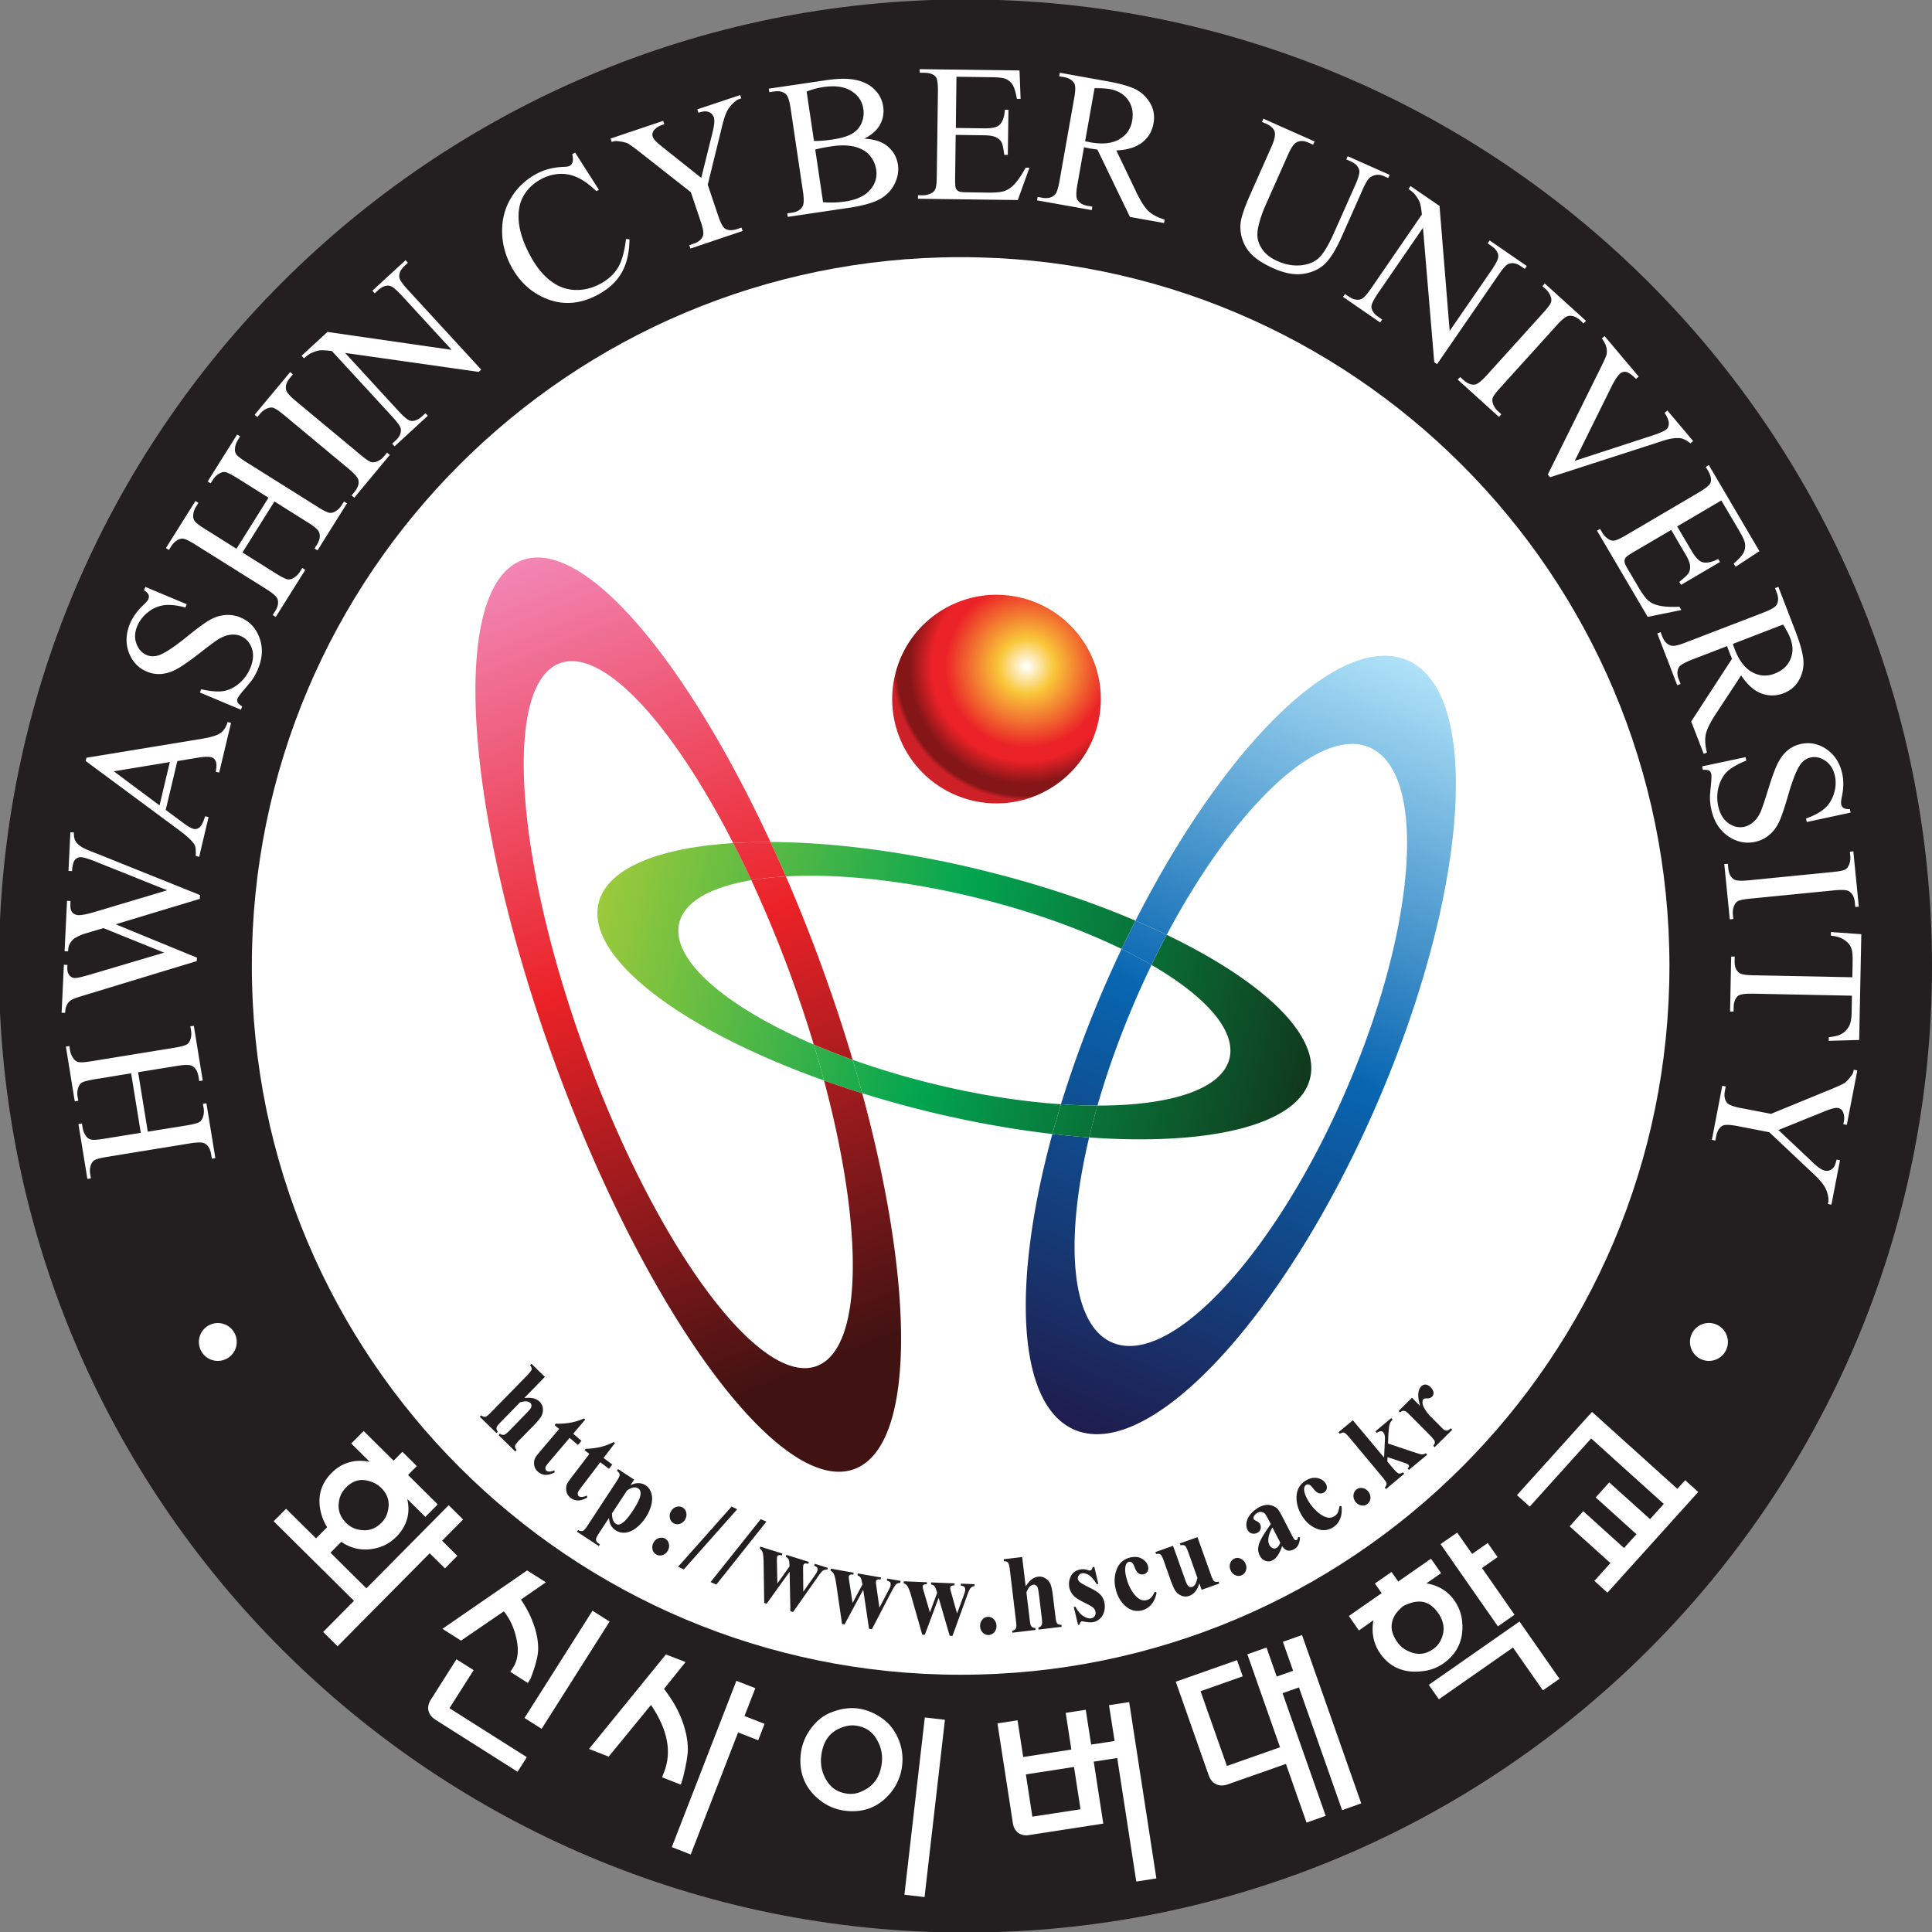 <svg xmlns="http://www.w3.org/2000/svg" width="205mm" height="205mm" viewBox="0 0 205 205"><rect x="0" y="0" width="205" height="205" fill="#808080" stroke="none"/><defs><linearGradient id="a" x1="0" x2="1" y1="0" y2="0" gradientTransform="scale(96.287 -96.287) rotate(13.861 26.318 7.768)" gradientUnits="userSpaceOnUse" spreadMethod="pad"><stop offset="0" style="stop-opacity:1;stop-color:#9cca3b"/><stop offset="0.484" style="stop-opacity:1;stop-color:#03a550"/><stop offset="1" style="stop-opacity:1;stop-color:#10381d"/></linearGradient><linearGradient id="b" x1="0" x2="1" y1="0" y2="0" gradientTransform="scale(96.226 -96.226) rotate(13.861 27.463 7.911)" gradientUnits="userSpaceOnUse" spreadMethod="pad"><stop offset="0" style="stop-opacity:1;stop-color:#9cca3b"/><stop offset="0.484" style="stop-opacity:1;stop-color:#03a550"/><stop offset="1" style="stop-opacity:1;stop-color:#10381d"/></linearGradient><linearGradient id="c" x1="0" x2="1" y1="0" y2="0" gradientTransform="matrix(93.415 -23.05 -23.05 -93.415 256.198 598.211)" gradientUnits="userSpaceOnUse" spreadMethod="pad"><stop offset="0" style="stop-opacity:1;stop-color:#9cca3b"/><stop offset="0.484" style="stop-opacity:1;stop-color:#03a550"/><stop offset="1" style="stop-opacity:1;stop-color:#10381d"/></linearGradient><linearGradient id="d" x1="0" x2="1" y1="0" y2="0" gradientTransform="matrix(93.406 -23.048 -23.048 -93.406 253.004 585.251)" gradientUnits="userSpaceOnUse" spreadMethod="pad"><stop offset="0" style="stop-opacity:1;stop-color:#9cca3b"/><stop offset="0.484" style="stop-opacity:1;stop-color:#03a550"/><stop offset="1" style="stop-opacity:1;stop-color:#10381d"/></linearGradient><linearGradient id="e" x1="0" x2="1" y1="0" y2="0" gradientTransform="scale(96.208 -96.208) rotate(13.861 26.844 7.837)" gradientUnits="userSpaceOnUse" spreadMethod="pad"><stop offset="0" style="stop-opacity:1;stop-color:#9cca3b"/><stop offset="0.484" style="stop-opacity:1;stop-color:#03a550"/><stop offset="1" style="stop-opacity:1;stop-color:#10381d"/></linearGradient><linearGradient id="f" x1="0" x2="1" y1="0" y2="0" gradientTransform="scale(111.974 -111.974) rotate(68.725 5.29 -1.268)" gradientUnits="userSpaceOnUse" spreadMethod="pad"><stop offset="0" style="stop-opacity:1;stop-color:#f285b4"/><stop offset="0.484" style="stop-opacity:1;stop-color:#eb2227"/><stop offset="1" style="stop-opacity:1;stop-color:#411212"/></linearGradient><linearGradient id="g" x1="0" x2="1" y1="0" y2="0" gradientTransform="matrix(40.629 -104.341 -104.341 -40.629 260.433 648.348)" gradientUnits="userSpaceOnUse" spreadMethod="pad"><stop offset="0" style="stop-opacity:1;stop-color:#f285b4"/><stop offset="0.484" style="stop-opacity:1;stop-color:#eb2227"/><stop offset="1" style="stop-opacity:1;stop-color:#411212"/></linearGradient><linearGradient id="h" x1="0" x2="1" y1="0" y2="0" gradientTransform="matrix(40.628 -104.338 -104.338 -40.628 260.243 648.273)" gradientUnits="userSpaceOnUse" spreadMethod="pad"><stop offset="0" style="stop-opacity:1;stop-color:#f285b4"/><stop offset="0.484" style="stop-opacity:1;stop-color:#eb2227"/><stop offset="1" style="stop-opacity:1;stop-color:#411212"/></linearGradient><linearGradient id="i" x1="0" x2="1" y1="0" y2="0" gradientTransform="scale(-110.101 110.101) rotate(-66.592 2.712 5.37)" gradientUnits="userSpaceOnUse" spreadMethod="pad"><stop offset="0" style="stop-opacity:1;stop-color:#b1e3f9"/><stop offset="0.484" style="stop-opacity:1;stop-color:#0866b1"/><stop offset="1" style="stop-opacity:1;stop-color:#1f1c4d"/></linearGradient><linearGradient id="j" x1="0" x2="1" y1="0" y2="0" gradientTransform="scale(-110.111 110.111) rotate(-66.592 2.829 5.292)" gradientUnits="userSpaceOnUse" spreadMethod="pad"><stop offset="0" style="stop-opacity:1;stop-color:#b1e3f9"/><stop offset="0.484" style="stop-opacity:1;stop-color:#0866b1"/><stop offset="1" style="stop-opacity:1;stop-color:#1f1c4d"/></linearGradient><linearGradient id="k" x1="0" x2="1" y1="0" y2="0" gradientTransform="matrix(-43.775 -101.12 -101.12 43.775 346.857 637.198)" gradientUnits="userSpaceOnUse" spreadMethod="pad"><stop offset="0" style="stop-opacity:1;stop-color:#b1e3f9"/><stop offset="0.484" style="stop-opacity:1;stop-color:#0866b1"/><stop offset="1" style="stop-opacity:1;stop-color:#1f1c4d"/></linearGradient><linearGradient id="l" x1="0" x2="1" y1="0" y2="0" gradientTransform="matrix(93.508 -23.073 -23.073 -93.508 253.176 586.253)" gradientUnits="userSpaceOnUse" spreadMethod="pad"><stop offset="0" style="stop-opacity:1;stop-color:#9cca3b"/><stop offset="0.484" style="stop-opacity:1;stop-color:#03a550"/><stop offset="1" style="stop-opacity:1;stop-color:#10381d"/></linearGradient><radialGradient id="m" cx="0" cy="0" r="1" fx="0" fy="0" gradientTransform="scale(17.822 -17.822) rotate(13.61 156.79 55.798)" gradientUnits="userSpaceOnUse" spreadMethod="pad"><stop offset="0" style="stop-opacity:1;stop-color:#fff"/><stop offset="0.006" style="stop-opacity:1;stop-color:#fff"/><stop offset="0.202" style="stop-opacity:1;stop-color:#f9c739"/><stop offset="0.601" style="stop-opacity:1;stop-color:#eb2227"/><stop offset="0.699" style="stop-opacity:1;stop-color:#eb2227"/><stop offset="0.865" style="stop-opacity:1;stop-color:#851618"/><stop offset="0.955" style="stop-opacity:1;stop-color:#851618"/><stop offset="0.989" style="stop-opacity:1;stop-color:#cd2027"/><stop offset="1" style="stop-opacity:1;stop-color:#cd2027"/></radialGradient></defs><path d="M0 0c0-70.089-56.833-126.927-126.928-126.927-70.101 0-126.929 56.833-126.929 126.927 0 70.105 56.828 126.933 126.929 126.933C-56.833 126.933 0 70.105 0 0" style="fill:#231f20;fill-opacity:1;fill-rule:nonzero;stroke:none" transform="matrix(.808 0 0 -.808 205 102.502)"/><path d="M0 0c0-51.399-41.673-93.072-93.083-93.072-51.404 0-93.077 41.673-93.077 93.072 0 51.41 41.673 93.088 93.077 93.088C-41.673 93.088 0 51.41 0 0" style="fill:#fff;fill-opacity:1;fill-rule:nonzero;stroke:none" transform="matrix(.808 0 0 -.808 177.14 102.502)"/><path d="M0 0a2.483 2.483 0 0 0-2.487-2.487A2.479 2.479 0 0 0-4.969 0 2.484 2.484 0 1 0 0 0" style="fill:#fff;fill-opacity:1;fill-rule:nonzero;stroke:none" transform="matrix(.808 0 0 -.808 25.12 142.392)"/><path d="M0 0a2.489 2.489 0 0 0-2.492-2.487A2.482 2.482 0 0 0-4.979 0a2.487 2.487 0 0 0 2.487 2.492A2.494 2.494 0 0 0 0 0" style="fill:#fff;fill-opacity:1;fill-rule:nonzero;stroke:none" transform="matrix(.808 0 0 -.808 183.344 142.392)"/><path d="m0 0-1.267 7.813-4.806-.785c-.86-.145-1.416-.289-1.669-.439-.192-.118-.346-.315-.452-.609a2.346 2.346 0 0 1-.114-1.176l.098-.594-.461-.077-1.164 7.188.457.077.09-.593c.069-.397.227-.759.479-1.083a1.03 1.03 0 0 1 .679-.439c.289-.057.842-.015 1.67.118l10.841 1.766c.851.133 1.406.283 1.659.438.196.113.346.31.454.593.14.398.173.79.116 1.187l-.103.594.459.072 1.169-7.183-.459-.077-.098.593c-.111.691-.392 1.151-.847 1.404-.299.165-.952.165-1.963 0l-5.119-.831L.921.149 6.04.975c.852.14 1.403.289 1.659.439.189.124.346.325.448.604.137.392.179.784.115 1.181l-.104.609.462.072 1.174-7.198-.462-.082-.098.598c-.108.697-.397 1.166-.851 1.414-.3.16-.949.155-1.958-.005L-4.422-3.158c-.856-.145-1.411-.284-1.67-.444-.19-.113-.34-.309-.448-.593a2.311 2.311 0 0 1-.108-1.192l.095-.593-.46-.073-1.174 7.203.459.073.099-.609c.069-.397.219-.753.472-1.084.173-.227.403-.376.686-.428.282-.052.841-.02 1.664.119z" style="fill:#fff;fill-opacity:1;fill-rule:nonzero;stroke:none" transform="matrix(.808 0 0 -.808 14.938 120.2)"/><path d="m0 0 .467-.031C.443-.47.506-.836.65-1.12c.145-.278.426-.562.852-.831.283-.18.967-.48 2.056-.887l13.467-5.413-.03-.5L5.947-12.09l10.674-4.381-.023-.449-14.353-4.365c-1.076-.325-1.711-.537-1.904-.63-.322-.149-.578-.366-.738-.65-.167-.273-.271-.661-.294-1.156l-.459.021.298 6.295.465-.015-.01-.305c-.024-.443.056-.789.248-1.032.19-.243.43-.377.714-.387.287-.015.973.14 2.043.454l9.702 2.879-7.97 3.22-1.455-.433-1.164-.346c-.42-.154-.8-.335-1.127-.536a1.455 1.455 0 0 1-.421-.382 2.25 2.25 0 0 1-.359-.609c-.056-.16-.098-.413-.113-.749l-.462.021.323 6.621.461-.026L0-9.479c-.018-.47.063-.82.253-1.047.19-.223.454-.336.8-.362.426-.02 1.176.129 2.258.454l9.396 2.812-9.206 3.69c-1.014.418-1.729.635-2.126.655a.881.881 0 0 1-.547-.155.952.952 0 0 1-.379-.443C.322-4.185.242-4.592.22-5.108l-.468.025z" style="fill:#fff;fill-opacity:1;fill-rule:nonzero;stroke:none" transform="matrix(.808 0 0 -.808 7.467 88.306)"/><path d="m0 0-7.366-1.213 6.012-4.479zm.983.129L-.542-6.285l2.343-1.744c.581-.434 1.024-.686 1.346-.759.253-.057.501.011.749.202.248.195.496.681.743 1.465l.449-.103-1.238-5.222-.45.113c.042.723-.009 1.208-.154 1.46-.294.506-.978 1.156-2.057 1.946L-11.056.139l.104.428L4.203 3.055c1.207.201 2.03.454 2.446.753.425.299.738.784.939 1.445l.449-.104-1.556-6.532-.449.108c.121.661.121 1.135-.015 1.414-.134.274-.335.444-.601.501-.356.092-.96.067-1.814-.078Z" style="fill:#fff;fill-opacity:1;fill-rule:nonzero;stroke:none" transform="matrix(.808 0 0 -.808 18.022 80.86)"/><path d="m0 0 5.437-2.281-.184-.423c-1.094.299-2.032.397-2.799.299a4.189 4.189 0 0 1-2.113-.923A4.532 4.532 0 0 1-1.07-5.16c-.338-.805-.374-1.569-.104-2.297.272-.727.72-1.232 1.342-1.491.482-.201.991-.211 1.52-.051.776.237 2.033 1.053 3.749 2.446 1.403 1.14 2.43 1.883 3.067 2.239.65.361 1.318.568 2.016.619a4.113 4.113 0 0 0 1.97-.325c1.19-.495 2.026-1.388 2.492-2.668.478-1.284.409-2.652-.201-4.107a7.947 7.947 0 0 0-.644-1.238c-.14-.217-.491-.655-1.048-1.311-.56-.645-.883-1.078-.968-1.275a.659.659 0 0 1-.017-.526c.074-.165.275-.346.611-.552l-.173-.428-5.385 2.255.178.428c1.216-.273 2.173-.351 2.875-.247.701.107 1.38.422 2.048.964a5.353 5.353 0 0 1 1.519 2.069c.406.96.468 1.838.197 2.606-.282.774-.764 1.311-1.455 1.595-.382.17-.824.227-1.303.18-.487-.051-.984-.232-1.515-.531-.361-.201-1.197-.816-2.515-1.847-1.314-1.022-2.315-1.729-3.006-2.106-.679-.382-1.352-.603-2.02-.665a3.938 3.938 0 0 0-1.964.299c-1.127.475-1.917 1.316-2.371 2.518-.443 1.208-.391 2.482.168 3.818.351.831.926 1.631 1.732 2.394.368.347.592.609.668.79.08.207.092.393.028.568-.069.181-.271.382-.599.609z" style="fill:#fff;fill-opacity:1;fill-rule:nonzero;stroke:none" transform="matrix(.808 0 0 -.808 15.426 62.275)"/><path d="m0 0 4.203 6.703L.075 9.298c-.738.454-1.252.713-1.543.769-.224.042-.467-.01-.738-.16a2.29 2.29 0 0 1-.864-.81l-.323-.505-.389.247 3.867 6.166.393-.242-.313-.516a2.343 2.343 0 0 1-.366-1.12 1.063 1.063 0 0 1 .224-.789c.178-.222.627-.557 1.334-1.001l9.306-5.841c.731-.46 1.236-.712 1.535-.769.214-.041.462.01.733.154.361.202.65.475.865.811l.322.516.39-.248L10.64-.211l-.392.253.317.505c.374.594.464 1.12.287 1.61-.114.32-.604.759-1.474 1.295L4.984 6.213.782-.49l4.394-2.756c.737-.454 1.243-.717 1.537-.768.217-.047.465.015.735.155.365.201.654.474.865.815l.323.521.396-.253-3.875-6.177-.397.248.317.511c.38.593.478 1.135.3 1.625-.121.31-.617.738-1.481 1.285L-5.408.547c-.736.465-1.254.717-1.542.769-.225.046-.465-.005-.736-.139A2.376 2.376 0 0 1-8.55.356l-.323-.511-.392.248 3.875 6.182.393-.248-.328-.521a2.341 2.341 0 0 1-.359-1.12 1.094 1.094 0 0 1 .225-.784c.178-.227.621-.568 1.336-1.012Z" style="fill:#fff;fill-opacity:1;fill-rule:nonzero;stroke:none" transform="matrix(.808 0 0 -.808 25.093 58.229)"/><path d="m0 0 .355-.299-4.664-5.615-.356.3.387.464c.449.542.614 1.068.506 1.569-.081.335-.514.815-1.295 1.476l-8.453 7.033c-.663.547-1.135.866-1.421.96-.209.072-.456.046-.744-.052a2.389 2.389 0 0 1-.966-.697l-.388-.459-.356.294 4.665 5.609.361-.294-.398-.48c-.443-.537-.608-1.053-.495-1.558.07-.331.495-.821 1.281-1.476l8.457-7.028c.66-.562 1.134-.877 1.416-.97.212-.067.466-.052.754.056.378.155.701.377.957.692z" style="fill:#fff;fill-opacity:1;fill-rule:nonzero;stroke:none" transform="matrix(.808 0 0 -.808 41.074 48.032)"/><path d="m0 0 3.395 3.127L19.706.774l-6.648 7.234c-.71.764-1.24 1.167-1.585 1.198-.464.046-.944-.155-1.44-.609l-.43-.398-.31.341 4.357 4.009.31-.335-.436-.413c-.531-.49-.761-.99-.691-1.512.046-.325.392-.836 1.037-1.538l9.716-10.572-.332-.3L5.712.372l7.093-7.72c.707-.769 1.23-1.171 1.571-1.207.477-.042.954.159 1.444.603l.439.408.315-.341-4.363-4.009-.317.346.438.402c.534.491.767.996.697 1.518-.047.324-.392.83-1.037 1.537L3.979.619c-.754.098-1.291.129-1.603.088C2.062.671 1.674.542 1.197.32.973.211.679-.005.31-.34Z" style="fill:#fff;fill-opacity:1;fill-rule:nonzero;stroke:none" transform="matrix(.808 0 0 -.808 32.002 37.748)"/><path d="m0 0 3.128-4.887-.341-.185C1.497-3.808.248-3.07-.959-2.869c-1.21.206-2.407-.016-3.589-.666-.991-.547-1.744-1.284-2.268-2.229-.519-.944-.706-2.085-.565-3.437.145-1.351.668-2.842 1.566-4.478.743-1.352 1.602-2.405 2.58-3.158.978-.754 2.044-1.156 3.202-1.203 1.164-.046 2.296.232 3.413.841.963.537 1.706 1.208 2.217 2.039.518.815.877 2.09 1.089 3.808l.454-.036c-.016-1.734-.357-3.189-1.007-4.35-.663-1.166-1.677-2.121-3.047-2.88-2.474-1.357-4.887-1.496-7.252-.402-1.763.805-3.15 2.131-4.17 3.978-.812 1.492-1.233 3.045-1.248 4.655-.023 1.61.36 3.08 1.16 4.417.79 1.321 1.884 2.368 3.267 3.132 1.076.593 2.286.908 3.62.96.397.005.663.051.795.124a.8.8 0 0 1 .404.495c.086.299.067.65-.046 1.048z" style="fill:#fff;fill-opacity:1;fill-rule:nonzero;stroke:none" transform="matrix(.808 0 0 -.808 61.023 16.189)"/><path d="m0 0 5.632 1.884.142-.439-.304-.103c-.206-.067-.478-.258-.813-.578a3.765 3.765 0 0 1-.823-1.151c-.206-.449-.421-1.14-.638-2.064L1.37-9.892l1.359-4.045c.334-.996.651-1.579.956-1.75.415-.231.944-.237 1.593-.015l.525.176.149-.444-6.855-2.307-.15.444.571.191c.683.232 1.098.599 1.243 1.115.091.309-.013.918-.318 1.816l-1.29 3.829-6.694 5.263c-.795.614-1.319.996-1.566 1.135-.253.129-.726.237-1.407.315-.177.031-.425-.005-.73-.108l-.145.444 6.905 2.321.149-.438-.358-.124a2.206 2.206 0 0 1-.945-.609c-.253-.278-.322-.599-.206-.944.098-.29.514-.718 1.249-1.301L.519-8.999l1.496 6.038c.224.907.276 1.547.155 1.909a1.157 1.157 0 0 1-.374.541 1.315 1.315 0 0 1-.633.243C.916-.242.575-.304.149-.443Z" style="fill:#fff;fill-opacity:1;fill-rule:nonzero;stroke:none" transform="matrix(.808 0 0 -.808 73.99 11.605)"/><path d="M0 0a12.264 12.264 0 0 1 2.895.087C4.396.31 5.48.81 6.177 1.61c.686.789.949 1.682.8 2.673a3.647 3.647 0 0 1-.811 1.806c-.438.552-1.094.939-1.95 1.176-.862.222-1.878.253-3.06.072-.506-.072-.95-.149-1.31-.221a10.01 10.01 0 0 1-.873-.207Zm-1.192 8.044c.315-.015.671 0 1.068.026.397.031.831.083 1.306.15 1.207.18 2.1.444 2.662.795.573.35.98.815 1.223 1.403a3.41 3.41 0 0 1 .222 1.832c-.144.991-.666 1.775-1.574 2.348-.908.578-2.131.743-3.674.521-.825-.129-1.558-.325-2.198-.604zm6.605.3c1.207-.078 2.136-.341 2.797-.81.913-.645 1.449-1.517 1.625-2.617.119-.831-.025-1.671-.443-2.518C8.979 1.553 8.328.893 7.462.402 6.59-.083 5.212-.475 3.308-.753L-4.634-1.93l-.069.454.635.098c.699.103 1.173.402 1.411.893.144.315.16.944.015 1.894l-1.613 10.877c-.154 1.042-.374 1.687-.649 1.92-.38.319-.886.428-1.52.33l-.633-.093-.069.464L.145 15.98c1.357.207 2.46.269 3.307.191 1.285-.113 2.312-.505 3.08-1.161.764-.665 1.224-1.486 1.368-2.466a3.747 3.747 0 0 0-.433-2.389c-.418-.738-1.105-1.342-2.054-1.811" style="fill:#fff;fill-opacity:1;fill-rule:nonzero;stroke:none" transform="matrix(.808 0 0 -.808 87.333 21.452)"/><path d="m0 0-.082-6.729 3.73-.046c.976-.01 1.626.124 1.956.413.439.382.692 1.052.753 2.023h.47l-.083-5.924-.464.005c-.113.831-.221 1.357-.33 1.594-.144.3-.392.532-.733.702-.34.175-.866.263-1.573.274l-3.747.051-.072-5.614c-.011-.748.016-1.212.088-1.377a.777.777 0 0 1 .34-.393c.165-.098.48-.144.955-.149l2.874-.047c.976-.01 1.677.052 2.11.175.429.125.857.382 1.265.77.526.521 1.067 1.29 1.625 2.332l.501-.011-1.527-4.241-13.113.17.011.464.593-.01a2.41 2.41 0 0 1 1.151.274c.268.134.454.33.552.598.104.263.155.816.165 1.646l.149 11.053C-2.42-.913-2.518-.253-2.734 0c-.3.341-.795.516-1.502.521l-.599.011.006.464L8.282.826l.14-3.731h-.485c-.161.903-.357 1.517-.563 1.858-.212.335-.526.593-.939.779-.335.123-.923.196-1.765.206Z" style="fill:#fff;fill-opacity:1;fill-rule:nonzero;stroke:none" transform="matrix(.808 0 0 -.808 101.488 8.143)"/><path d="M0 0c.154-.031.294-.057.402-.083.119-.02.211-.046.284-.056 1.599-.289 2.869-.15 3.797.397C5.418.8 5.99 1.61 6.171 2.684c.191 1.047.02 1.95-.522 2.729-.536.764-1.346 1.249-2.424 1.44-.475.083-1.141.124-1.987.113Zm10.361-10.738-4.474.8-4.273 8.844c-.423.062-.768.114-1.031.155-.104.021-.217.046-.346.067-.114.031-.248.057-.382.088l-.862-4.866c-.19-1.053-.196-1.729-.005-2.017.242-.429.687-.692 1.306-.806l.655-.113-.072-.454-7.189 1.279.083.454.635-.118c.707-.119 1.254.021 1.641.428.222.217.413.81.588 1.77l1.92 10.826c.196 1.047.201 1.723.01 2.023-.258.418-.702.691-1.332.799l-.634.114.083.459L2.786 7.9c1.775-.315 3.065-.681 3.86-1.084a4.647 4.647 0 0 0 1.899-1.821c.469-.8.608-1.682.438-2.642C8.798 1.316 8.308.48 7.497-.155c-.805-.634-1.94-.985-3.4-1.052l2.6-5.423c.594-1.244 1.141-2.096 1.641-2.56.506-.459 1.208-.831 2.1-1.089z" style="fill:#fff;fill-opacity:1;fill-rule:nonzero;stroke:none" transform="matrix(.808 0 0 -.808 115.14 14.989)"/><path d="m0 0 .187.418 5.505-2.446-.186-.428-.588.268c-.608.263-1.192.217-1.749-.145-.264-.165-.594-.686-.981-1.542l-2.801-6.306c-.698-1.558-1.389-2.698-2.08-3.426-.692-.717-1.63-1.187-2.802-1.398-1.182-.212-2.56.02-4.112.722-1.699.753-2.854 1.62-3.473 2.601a5.234 5.234 0 0 0-.811 3.199c.057.795.501 2.121 1.337 3.999l2.699 6.079c.433.949.578 1.64.444 2.053-.129.418-.49.753-1.079 1.022l-.583.253.185.423 6.724-2.988-.186-.423-.598.263c-.645.289-1.192.289-1.646.006-.32-.191-.671-.718-1.058-1.59l-3.013-6.78a15.483 15.483 0 0 1-.754-2.142c-.237-.831-.31-1.527-.211-2.095.098-.567.356-1.114.774-1.636.418-.526 1.032-.964 1.827-1.32 1.01-.449 2.022-.635 3.018-.553 1.001.088 1.806.413 2.409.971.599.562 1.265 1.666 2.002 3.317l2.797 6.296c.434.97.599 1.63.496 1.966-.15.469-.516.836-1.104 1.104z" style="fill:#fff;fill-opacity:1;fill-rule:nonzero;stroke:none" transform="matrix(.808 0 0 -.808 142.85 16.914)"/><path d="m0 0 3.808-2.611L5.14-19.025l5.567 8.08c.588.867.867 1.471.82 1.817-.051.464-.355.892-.908 1.264l-.484.341.258.381 4.88-3.359-.262-.376-.495.335c-.594.413-1.141.516-1.631.33-.305-.114-.733-.562-1.259-1.352L3.488-23.386l-.372.253L1.636-5.48l-5.935-8.633c-.593-.867-.872-1.466-.836-1.811.063-.47.367-.888.914-1.259l.495-.346-.257-.387-4.882 3.364.258.377.485-.33c.603-.418 1.156-.526 1.641-.341.309.114.727.568 1.269 1.352l6.703 9.758c-.072.753-.17 1.279-.273 1.574-.109.299-.321.655-.64 1.063-.15.196-.438.438-.842.722z" style="fill:#fff;fill-opacity:1;fill-rule:nonzero;stroke:none" transform="matrix(.808 0 0 -.808 149.667 19.743)"/><path d="m0 0-.31-.346-5.419 4.903.321.345.443-.407c.522-.47 1.038-.666 1.549-.573.33.062.836.48 1.521 1.228l7.374 8.158c.584.64.929 1.099 1.033 1.373.077.211.077.464-.021.753a2.508 2.508 0 0 1-.65.996l-.454.403.32.34 5.407-4.897-.319-.34-.449.418c-.517.459-1.033.645-1.538.562-.341-.062-.846-.464-1.537-1.228L-.104 3.535c-.587-.645-.918-1.099-1.032-1.373-.072-.216-.061-.464.032-.753.133-.387.35-.722.644-.991Z" style="fill:#fff;fill-opacity:1;fill-rule:nonzero;stroke:none" transform="matrix(.808 0 0 -.808 159.305 43.961)"/><path d="m0 0-.351-.299c-.48.382-.919.619-1.326.671C-2.28.438-3.014.34-3.875.062l-14.913-4.814-.299.356 7.106 14.35c.361.727.562 1.207.608 1.408.062.336.052.661-.03.986-.088.335-.285.707-.583 1.135l.355.299 4.485-5.32-.351-.299c-.568.552-1.001.857-1.301.914a.917.917 0 0 1-.789-.212c-.32-.274-.697-.841-1.13-1.703l-4.83-9.758L-5.423.702c.996.325 1.641.609 1.93.851.176.155.278.397.299.728.01.33-.134.738-.439 1.238-.02.042-.056.103-.108.191l.361.299z" style="fill:#fff;fill-opacity:1;fill-rule:nonzero;stroke:none" transform="matrix(.808 0 0 -.808 179.656 46.799)"/><path d="m0 0-5.8-3.411 1.899-3.225c.496-.836.95-1.321 1.362-1.455.558-.18 1.265-.041 2.126.403l.237-.397-5.113-3.004-.237.398c.655.521 1.062.892 1.197 1.109.181.284.253.609.222.996-.026.377-.222.877-.588 1.486l-1.889 3.225-4.835-2.838c-.655-.382-1.032-.645-1.136-.785a.767.767 0 0 1-.16-.5c0-.196.119-.495.357-.898l1.465-2.487c.491-.831.898-1.398 1.233-1.713.336-.304.779-.527 1.321-.676.707-.186 1.651-.243 2.833-.186l.253-.433-4.422-.898-6.651 11.316.397.237.31-.526c.201-.341.479-.619.825-.836.248-.165.522-.217.8-.165.278.052.779.289 1.491.707l9.536 5.604c.924.547 1.445.975 1.553 1.295.14.423.02.944-.33 1.553l-.305.511.403.242L5-6.662 1.878-8.71l-.253.418c.691.609 1.12 1.089 1.301 1.439.18.352.237.754.18 1.203-.056.356-.309.893-.738 1.625z" style="fill:#fff;fill-opacity:1;fill-rule:nonzero;stroke:none" transform="matrix(.808 0 0 -.808 182.648 53.1)"/><path d="M0 0c.057-.144.104-.284.134-.392.042-.113.078-.201.103-.274.578-1.511 1.352-2.533 2.307-3.044.949-.521 1.935-.583 2.946-.191.996.382 1.683 1.001 2.064 1.868.383.851.377 1.801-.021 2.818-.17.454-.484 1.042-.933 1.759Zm-3.823-14.438-1.642 4.252L-.104-1.95c-.169.387-.293.717-.391.965a18.63 18.63 0 0 0-.129.325c-.036.123-.078.242-.119.371l-4.618-1.775c-1.001-.387-1.579-.738-1.74-1.042-.232-.434-.232-.944 0-1.538l.244-.619-.44-.165-2.621 6.806.434.17.232-.598c.263-.671.665-1.069 1.213-1.187.304-.077.908.062 1.821.413L4.046 4.128c1.001.382 1.578.733 1.733 1.048.222.433.222.954-.005 1.553l-.232.599.438.165 2.23-5.79C8.859.016 9.211-1.274 9.272-2.172A4.571 4.571 0 0 0 8.7-4.737c-.444-.81-1.131-1.393-2.033-1.744a4.044 4.044 0 0 0-2.921-.02c-.96.355-1.848 1.15-2.652 2.368l-3.308-5.036c-.759-1.151-1.202-2.064-1.342-2.735-.129-.671-.077-1.455.156-2.363z" style="fill:#fff;fill-opacity:1;fill-rule:nonzero;stroke:none" transform="matrix(.808 0 0 -.808 183.865 68.325)"/><path d="m0 0-5.759-1.238-.098.459c1.073.382 1.894.836 2.471 1.346.578.527.971 1.182 1.208 1.967.238.789.274 1.552.109 2.306-.181.851-.594 1.502-1.223 1.945-.646.444-1.296.599-1.951.454-.516-.108-.94-.382-1.285-.82-.5-.645-1.068-2.023-1.677-4.144-.5-1.738-.913-2.93-1.238-3.601a4.853 4.853 0 0 0-1.295-1.652 4.146 4.146 0 0 0-1.801-.861c-1.27-.274-2.456-.021-3.576.763-1.125.785-1.842 1.946-2.178 3.484-.108.479-.16.944-.175 1.383-.021.263.015.82.108 1.676.083.852.108 1.384.062 1.6-.047.202-.144.351-.294.444-.144.088-.413.124-.81.103l-.098.454 5.707 1.213.088-.449c-1.136-.47-1.977-.944-2.498-1.435-.506-.485-.882-1.145-1.114-1.966-.238-.825-.258-1.677-.078-2.564.227-1.017.666-1.77 1.336-2.25.661-.48 1.363-.635 2.106-.48.407.093.795.294 1.166.609.372.315.686.748.944 1.295.17.372.506 1.357 1.001 2.947.49 1.599.908 2.745 1.254 3.447.351.701.779 1.274 1.28 1.712a4.17 4.17 0 0 0 1.795.868c1.188.253 2.323.02 3.375-.713 1.058-.738 1.744-1.816 2.043-3.23.192-.877.171-1.868-.046-2.946-.108-.501-.139-.846-.098-1.032a.72.72 0 0 1 .3-.48C-.785.5-.501.449-.099.449z" style="fill:#fff;fill-opacity:1;fill-rule:nonzero;stroke:none" transform="matrix(.808 0 0 -.808 196.366 86.222)"/><path d="m0 0-.465-.046-.723 7.26.47.036.057-.599c.067-.696.32-1.181.764-1.46.284-.17.939-.206 1.951-.108l10.944 1.084c.861.082 1.424.185 1.682.33.201.103.366.289.49.567.16.382.227.774.191 1.177l-.062.598.46.047.717-7.266-.459-.041-.063.614c-.061.691-.325 1.171-.758 1.45-.289.181-.934.222-1.961.119L2.285 2.683c-.851-.082-1.408-.191-1.681-.33-.202-.108-.357-.294-.486-.583A2.303 2.303 0 0 1-.063.609Z" style="fill:#fff;fill-opacity:1;fill-rule:nonzero;stroke:none" transform="matrix(.808 0 0 -.808 183.92 97.514)"/><path d="m0 0-3.999-.113.011.474c.707.083 1.217.202 1.517.346.491.248.857.588 1.094 1.022.242.417.361.99.382 1.692l.041 2.394-13.003.264c-1.048.025-1.698-.078-1.972-.3-.35-.309-.542-.794-.557-1.46l-.005-.588-.464.005.144 7.219.464-.005-.01-.604c-.015-.717.186-1.233.62-1.548.262-.191.872-.289 1.826-.304l13.014-.259.036 2.039c.02.794-.032 1.367-.145 1.698-.14.443-.438.82-.892 1.134-.439.326-1.058.522-1.817.594l.005.475 3.989-.284z" style="fill:#fff;fill-opacity:1;fill-rule:nonzero;stroke:none" transform="matrix(.808 0 0 -.808 197.274 110.349)"/><path d="m0 0-1.125-5.836-.46.093.063.32c.041.212.004.547-.104.99a3.685 3.685 0 0 1-.603 1.28c-.285.408-.78.934-1.487 1.584l-5.567 5.248-4.191.816c-1.031.191-1.692.206-1.986.02-.407-.247-.676-.702-.805-1.383l-.103-.542-.454.093 1.362 7.101.459-.088-.113-.593c-.14-.703-.016-1.254.345-1.621.233-.237.811-.444 1.749-.624l3.963-.764 7.885 3.236c.929.386 1.512.655 1.76.804.242.155.562.506.97 1.058.119.15.196.382.258.697l.459-.093L.897 4.649l-.459.083.073.376c.077.388.052.754-.068 1.115-.118.366-.356.578-.722.645-.299.051-.872-.088-1.744-.444l-6.063-2.451 4.525-4.272c.676-.64 1.203-1.001 1.584-1.068.227-.047.444-.031.645.056.207.088.382.222.532.423.145.212.258.532.346.976z" style="fill:#fff;fill-opacity:1;fill-rule:nonzero;stroke:none" transform="matrix(.808 0 0 -.808 195.237 123.112)"/><path d="m0 0-2.704-2.776c.501.047.913.031 1.221-.047.309-.082.57-.221.781-.433a1.4 1.4 0 0 0 .444-.929 1.76 1.76 0 0 0-.207-.98c-.162-.294-.513-.712-1.042-1.259l-1.832-1.868c-.355-.367-.552-.63-.575-.779-.028-.155.041-.325.206-.532l-.183-.191-2.182 2.136.177.191c.181-.129.359-.175.547-.139.14.036.382.227.72.573l2.085 2.141c.392.392.622.661.691.785.07.128.098.247.093.376a.518.518 0 0 1-.144.299.803.803 0 0 1-.495.212c-.214.026-.496-.021-.865-.124l-2.51-2.57c-.333-.34-.524-.577-.557-.707-.052-.18-.008-.366.149-.572l-.178-.186-2.188 2.147.178.18c.201-.155.39-.217.581-.18.121.021.369.216.72.578L-2.307.217c.357.371.547.624.571.768.028.15-.041.326-.209.542l.19.186z" style="fill:#231f20;fill-opacity:1;fill-rule:nonzero;stroke:none" transform="matrix(.808 0 0 -.808 57.815 146.097)"/><path d="m0 0-1.584-1.868 1.088-.928-.461-.542-1.095.928-2.675-3.153c-.255-.293-.397-.495-.449-.603-.047-.104-.064-.207-.047-.315.016-.103.052-.181.104-.222.212-.186.57-.175 1.065.021l.047-.243c-.859-.479-1.59-.454-2.182.052-.295.248-.468.547-.514.898-.047.35-.005.661.126.929.075.154.341.5.807 1.047l2.343 2.756-.593.511.163.19a9.124 9.124 0 0 1 1.917.129A8.085 8.085 0 0 1-.163.14z" style="fill:#231f20;fill-opacity:1;fill-rule:nonzero;stroke:none" transform="matrix(.808 0 0 -.808 62.098 150.622)"/><path d="m0 0-1.486-1.951 1.14-.872-.433-.557-1.141.862-2.503-3.287c-.231-.31-.368-.516-.415-.625a.562.562 0 0 1-.028-.325c.023-.103.061-.18.121-.216.22-.171.575-.14 1.057.082l.06-.248c-.836-.51-1.56-.531-2.183-.061-.304.232-.495.521-.559.872-.068.346-.044.66.074.939.065.155.313.516.748 1.083l2.196 2.88-.627.48.15.195a9.645 9.645 0 0 1 1.917.228A8.042 8.042 0 0 1-.168.134z" style="fill:#231f20;fill-opacity:1;fill-rule:nonzero;stroke:none" transform="matrix(.808 0 0 -.808 65.247 153.122)"/><path d="M0 0c-.016-.691.157-1.151.514-1.378.19-.134.425-.123.701.021.405.216.916.794 1.538 1.739.635.96.968 1.692.996 2.182.018.32-.091.563-.323.712-.361.238-.851.145-1.468-.288Zm-.402-.609-1.366-2.079c-.188-.294-.298-.501-.322-.635a.524.524 0 0 1 .041-.351c.052-.103.215-.238.46-.408l-.142-.216L-4.61-2.41l.149.217c.225-.14.439-.176.632-.114.129.047.323.258.578.64L.63 4.252c.252.397.379.671.366.841-.011.165-.127.325-.356.5l.144.222 2.118-1.388-.482-.738c.361.176.679.264.949.274.385.016.731-.083 1.043-.284.368-.242.621-.598.753-1.053.135-.459.127-.964-.01-1.532a5.539 5.539 0 0 0-.733-1.636c-.374-.562-.794-1.027-1.267-1.383-.471-.366-.944-.567-1.416-.614a1.934 1.934 0 0 0-1.277.32c-.276.176-.49.418-.646.707-.108.222-.182.521-.218.903" style="fill:#231f20;fill-opacity:1;fill-rule:nonzero;stroke:none" transform="matrix(.808 0 0 -.808 64.942 160.576)"/><path d="M0 0a.984.984 0 0 0 .492-.671 1.215 1.215 0 0 0-.137-.892 1.219 1.219 0 0 0-.678-.579.99.99 0 0 0-.836.062.988.988 0 0 0-.49.666c-.067.315-.029.609.134.893.161.289.384.479.684.583C-.537.165-.261.145 0 0m-2.281-4.087c.258-.16.426-.382.495-.686.07-.305.023-.604-.139-.893a1.173 1.173 0 0 0-.683-.583.996.996 0 0 0-.831.072.981.981 0 0 0-.496.666c-.067.304-.028.604.134.893.16.289.39.485.684.588.3.098.57.077.836-.057" style="fill:#231f20;fill-opacity:1;fill-rule:nonzero;stroke:none" transform="matrix(.808 0 0 -.808 72.416 159.952)"/><path d="m0 0-7.013-7.905-.743.361L-.738.351z" style="fill:#231f20;fill-opacity:1;fill-rule:nonzero;stroke:none" transform="matrix(.808 0 0 -.808 78.222 160.143)"/><path d="m0 0-6.574-8.267-.761.326L-.748.32z" style="fill:#231f20;fill-opacity:1;fill-rule:nonzero;stroke:none" transform="matrix(.808 0 0 -.808 81.322 161.456)"/><path d="m0 0-.099 5.181L-3.122.976l-.315.108-.075 5.113c-.008.775-.059 1.296-.149 1.564a.954.954 0 0 1-.369.465l.08.247 2.902-.908-.08-.258c-.196.062-.34.072-.434.031a.294.294 0 0 1-.182-.181c-.024-.077-.028-.33-.024-.763l.057-2.756 1.6 2.239-.01.186c-.019.377-.052.63-.116.754-.063.119-.184.226-.367.325l.08.248 2.944-.919-.077-.253c-.238.057-.393.067-.475.026a.32.32 0 0 1-.165-.212c-.031-.098-.042-.34-.031-.717l.025-2.755 1.461 2.069c.206.294.335.495.366.619.062.175.067.32.016.428-.052.103-.191.207-.413.294l.077.253 1.708-.536-.082-.253a.784.784 0 0 1-.517-.083c-.149-.082-.402-.382-.752-.898L.351-.119z" style="fill:#231f20;fill-opacity:1;fill-rule:nonzero;stroke:none" transform="matrix(.808 0 0 -.808 83.866 170.956)"/><path d="m0 0-.764 5.129-2.45-4.556-.331.057-.737 5.062c-.114.768-.228 1.28-.357 1.527a.889.889 0 0 1-.423.418l.041.258 3.003-.531-.045-.259c-.202.037-.346.032-.434-.02a.295.295 0 0 1-.16-.211c-.01-.078.015-.326.072-.754l.424-2.729 1.295 2.424-.036.186c-.068.372-.14.614-.212.733a.865.865 0 0 1-.407.279l.041.258 3.049-.532-.051-.263c-.238.026-.393.021-.47-.026-.072-.046-.118-.129-.134-.237-.02-.103 0-.346.062-.717l.386-2.725 1.172 2.24c.176.314.274.541.289.66.036.186.016.33-.047.429-.066.097-.211.17-.438.237l.041.258 1.765-.304-.051-.264c-.197 0-.367-.046-.496-.154-.139-.104-.351-.429-.64-.976L.372-.062Z" style="fill:#231f20;fill-opacity:1;fill-rule:nonzero;stroke:none" transform="matrix(.808 0 0 -.808 92.212 172.827)"/><path d="m0 0-1.449 4.979-1.812-4.85-.341.016-1.403 4.922c-.206.748-.397 1.239-.552 1.466a.894.894 0 0 1-.48.35l.011.269 3.044-.129-.016-.263c-.201.01-.346-.021-.423-.083a.298.298 0 0 1-.129-.222c0-.082.057-.33.181-.738l.774-2.657.954 2.585-.056.17c-.114.367-.217.599-.31.702-.093.098-.242.175-.444.222l.015.263L.65 6.878l-.015-.263C.397 6.61.243 6.579.176 6.522.104 6.465.078 6.378.078 6.27c-.011-.103.046-.336.15-.702L.971 2.92l.872 2.374c.123.335.19.573.195.692.011.191-.025.325-.102.423-.078.082-.233.144-.47.17l.01.263 1.786-.072-.011-.263a.747.747 0 0 1-.48-.217c-.124-.119-.289-.475-.495-1.053L.372-.021Z" style="fill:#231f20;fill-opacity:1;fill-rule:nonzero;stroke:none" transform="matrix(.808 0 0 -.808 100.767 173.565)"/><path d="M0 0a.988.988 0 0 0 .778-.32c.217-.222.336-.506.352-.831a1.236 1.236 0 0 0-.274-.856c-.211-.238-.46-.367-.758-.377a.968.968 0 0 0-.764.31c-.228.221-.336.5-.356.83-.01.331.078.615.279.862A.978.978 0 0 0 0 0" style="fill:#231f20;fill-opacity:1;fill-rule:nonzero;stroke:none" transform="matrix(.808 0 0 -.808 104.822 171.56)"/><path d="m0 0 .46-3.854c.283.428.552.738.805.928.253.192.531.305.825.341a1.41 1.41 0 0 0 1.007-.243c.294-.201.5-.464.634-.768.119-.315.232-.852.32-1.61l.315-2.591c.057-.505.134-.825.242-.939.098-.113.279-.17.547-.175l.026-.258-3.034-.361-.026.258c.206.062.357.17.439.34.072.134.072.439.015.924l-.356 2.962c-.072.546-.129.892-.18 1.026a.64.64 0 0 1-.243.305.507.507 0 0 1-.319.083.881.881 0 0 1-.481-.253c-.144-.15-.289-.403-.438-.754l.428-3.565c.051-.475.118-.759.202-.878.097-.149.273-.227.536-.231l.026-.264-3.034-.361-.027.253c.248.057.414.175.501.34.062.109.062.418 0 .929l-.81 6.76c-.057.5-.145.805-.233.918-.097.114-.283.176-.551.186l-.032.258z" style="fill:#231f20;fill-opacity:1;fill-rule:nonzero;stroke:none" transform="matrix(.808 0 0 -.808 108.46 165.21)"/><path d="m0 0 .521-2.229-.206-.042c-.387.62-.749 1.022-1.063 1.208-.33.191-.624.263-.903.211a.618.618 0 0 1-.408-.283c-.092-.15-.129-.31-.092-.48a.556.556 0 0 1 .196-.336c.175-.175.619-.428 1.326-.778C.077-3.075.567-3.39.82-3.679a2.08 2.08 0 0 0 .506-1.037 2.463 2.463 0 0 0-.036-1.13 1.937 1.937 0 0 0-.536-.945 1.874 1.874 0 0 0-.94-.469c-.289-.052-.68-.031-1.192.077-.134.026-.231.037-.278.026-.134-.026-.227-.17-.274-.423l-.206-.036-.568 2.347.217.042c.309-.583.666-.996 1.052-1.244.398-.242.739-.341 1.033-.283a.64.64 0 0 1 .454.304c.103.16.134.341.097.542a.938.938 0 0 1-.303.547c-.16.139-.491.335-.992.583-.743.366-1.233.665-1.47.898-.356.33-.583.722-.676 1.192-.088.505-.025.996.212 1.465.231.475.649.769 1.248.882.32.057.645.036.976-.082.128-.047.232-.067.299-.052.078.021.134.041.175.088.041.046.093.16.16.345z" style="fill:#231f20;fill-opacity:1;fill-rule:nonzero;stroke:none" transform="matrix(.808 0 0 -.808 116.118 166.256)"/><path d="m0 0 .237-.113c-.118-.645-.345-1.161-.68-1.549a2.34 2.34 0 0 0-1.193-.779c-.773-.206-1.48-.051-2.121.475-.644.521-1.088 1.244-1.336 2.152-.242.887-.242 1.713.005 2.497.289.944.883 1.538 1.78 1.786.604.159 1.125.123 1.569-.114.449-.242.728-.573.842-.985.077-.264.056-.491-.047-.692-.098-.196-.263-.32-.495-.387a.819.819 0 0 0-.676.104c-.212.139-.398.433-.558.882-.108.288-.222.474-.346.557a.453.453 0 0 1-.386.088c-.201-.057-.336-.222-.418-.496-.119-.407-.078-.985.124-1.713A5.876 5.876 0 0 1-2.962.031c.32-.506.671-.851 1.053-1.048.284-.134.578-.159.888-.077.206.057.376.165.536.32.155.16.315.413.485.774" style="fill:#231f20;fill-opacity:1;fill-rule:nonzero;stroke:none" transform="matrix(.808 0 0 -.808 122.531 168.89)"/><path d="m0 0 1.765-4.943c.17-.48.314-.764.443-.852.119-.093.31-.108.567-.052l.094-.247-2.322-.821-.3.841c-.144-.453-.319-.81-.536-1.073a1.843 1.843 0 0 0-.82-.573 1.334 1.334 0 0 0-.976.026 1.676 1.676 0 0 0-.774.583c-.186.263-.412.759-.676 1.486l-.888 2.513c-.17.475-.314.754-.443.846-.113.083-.305.104-.568.052l-.092.253 2.316.82 1.543-4.313c.16-.449.278-.733.366-.857a.6.6 0 0 1 .284-.227.475.475 0 0 1 .326.005.773.773 0 0 1 .345.263c.124.176.238.48.335.919l-1.197 3.38c-.175.474-.325.758-.443.846-.124.093-.31.108-.578.052l-.083.253z" style="fill:#231f20;fill-opacity:1;fill-rule:nonzero;stroke:none" transform="matrix(.808 0 0 -.808 127.061 163.102)"/><path d="M0 0a.97.97 0 0 0 .836-.021 1.24 1.24 0 0 0 .624-.65c.129-.299.149-.599.047-.898a.984.984 0 0 0-.558-.619.958.958 0 0 0-.831.01 1.2 1.2 0 0 0-.619.651 1.226 1.226 0 0 0-.057.902c.104.294.285.506.558.625" style="fill:#231f20;fill-opacity:1;fill-rule:nonzero;stroke:none" transform="matrix(.808 0 0 -.808 130.982 165.377)"/><path d="m0 0-1.032 1.992C-1.336 1.45-1.517.95-1.559.49a1.366 1.366 0 0 1 .13-.804.901.901 0 0 1 .454-.424.539.539 0 0 1 .49.036c.191.098.351.336.485.702m.243-.464C-.088-1.45-.5-2.074-1.026-2.337a1.083 1.083 0 0 0-.935-.057c-.319.113-.562.346-.732.681-.238.454-.274.955-.104 1.497.16.547.677 1.419 1.554 2.636l-.31.599c-.232.454-.408.717-.51.815a.803.803 0 0 1-.883.098c-.253-.134-.423-.299-.522-.506-.061-.129-.061-.237-.01-.34.046-.093.155-.17.331-.248.237-.113.402-.248.495-.418a.865.865 0 0 0 .062-.64c-.062-.221-.207-.386-.438-.5a.923.923 0 0 0-.728-.077.873.873 0 0 0-.532.448c-.165.305-.201.651-.129 1.037.077.398.269.764.583 1.12.315.351.676.63 1.1.852.51.258.969.345 1.392.258.418-.088.743-.253.981-.485.15-.155.382-.547.712-1.192L1.543.929c.145-.273.242-.439.294-.495a.337.337 0 0 1 .165-.119.21.21 0 0 1 .155.02c.104.052.165.181.186.398l.253-.072C2.57.248 2.482-.083 2.354-.33a1.344 1.344 0 0 0-.589-.573c-.31-.155-.583-.196-.836-.129-.258.077-.485.263-.686.568" style="fill:#231f20;fill-opacity:1;fill-rule:nonzero;stroke:none" transform="matrix(.808 0 0 -.808 135.845 163.677)"/><path d="m0 0 .258-.042C.33-.691.263-1.254.057-1.729a2.377 2.377 0 0 0-.919-1.084c-.686-.422-1.404-.484-2.167-.159-.769.309-1.399.867-1.905 1.677-.479.769-.716 1.568-.716 2.394.004.991.402 1.729 1.186 2.219.537.33 1.048.444 1.543.35.495-.108.857-.34 1.089-.706a.943.943 0 0 0 .155-.671.756.756 0 0 0-.361-.511.819.819 0 0 0-.687-.103c-.237.072-.501.304-.789.686-.18.242-.345.387-.496.433a.42.42 0 0 1-.386-.03c-.176-.109-.258-.305-.258-.594.005-.428.211-.965.614-1.61A6.05 6.05 0 0 1-2.854-.826c.459-.397.898-.624 1.316-.701.309-.052.599.01.872.185.181.109.325.263.424.454.102.197.179.491.242.888" style="fill:#231f20;fill-opacity:1;fill-rule:nonzero;stroke:none" transform="matrix(.808 0 0 -.808 142.137 159.793)"/><path d="M0 0c.243.17.517.222.826.155.299-.068.552-.233.743-.501.197-.273.274-.562.238-.872a1.026 1.026 0 0 0-.413-.722.998.998 0 0 0-.821-.165 1.247 1.247 0 0 0-.748.5 1.258 1.258 0 0 0-.237.872c.036.31.175.552.412.733" style="fill:#231f20;fill-opacity:1;fill-rule:nonzero;stroke:none" transform="matrix(.808 0 0 -.808 143.95 158.03)"/><path d="m0 0 4.098-4.902.097 2.069c.026.423.016.707-.015.856a.9.9 0 0 1-.181.382.41.41 0 0 1-.31.155c-.133.005-.309-.067-.546-.211l-.176.201L5.042.284l.175-.201a1.437 1.437 0 0 1-.392-.594c-.072-.212-.124-.738-.171-1.574l-.036-.97 2.565-.862c1.043-.351 1.641-.536 1.796-.557a.827.827 0 0 1 .598.15l.176-.201-2.395-1.997-.17.195c.103.094.166.181.175.264.011.082-.005.149-.051.201-.073.083-.268.18-.593.294l-2.167.722-.027-.572.775-.924c.33-.387.572-.609.717-.65.144-.041.33.01.562.16l.16-.201L4.35-9.036l-.165.197c.17.185.253.371.243.562-.021.124-.187.382-.517.779l-4.36 5.222c-.33.392-.568.609-.701.645-.145.042-.336-.005-.568-.149l-.171.201z" style="fill:#231f20;fill-opacity:1;fill-rule:nonzero;stroke:none" transform="matrix(.808 0 0 -.808 143.55 150.7)"/><path d="m0 0 1.068-1.083C.867-.314.79.263.847.64c.056.372.174.655.376.852.175.17.367.247.584.232.221-.016.438-.129.644-.346.227-.227.351-.454.382-.676a.654.654 0 0 0-.176-.547.848.848 0 0 0-.593-.242 3.66 3.66 0 0 1-.402-.016.318.318 0 0 1-.14-.077.527.527 0 0 1-.133-.357c-.016-.242.056-.5.206-.778a5.12 5.12 0 0 1 .933-1.228l1.089-1.095.279-.283c.196-.191.331-.305.403-.341a.613.613 0 0 1 .366-.041c.113.031.258.129.439.289l.185-.191-2.311-2.291-.181.185c.165.202.237.377.206.542-.025.165-.247.449-.66.862L-.273-2.275c-.263.268-.45.433-.547.48a.603.603 0 0 1-.346.077c-.098-.011-.232-.077-.387-.212l-.191.191z" style="fill:#231f20;fill-opacity:1;fill-rule:nonzero;stroke:none" transform="matrix(.808 0 0 -.808 149.817 148.31)"/><path d="M285.869 575.214a127.89 127.89 0 0 1 5.011-1.667c-.398 1.45-.806 2.91-1.249 4.392a95.976 95.976 0 0 0-5.109 1.997c.485-1.595.94-3.174 1.347-4.722" style="fill:url(#a);stroke:none" transform="matrix(.808 0 0 -.808 -143.547 579.423)"/><path d="M280.864 602.015c6.905.393 15.744-.511 25.124-2.827 7.157-1.76 13.638-4.108 18.953-6.698a181.063 181.063 0 0 0 1.832 3.715c-5.887 2.518-12.632 4.773-19.897 6.564-10.201 2.518-19.902 3.736-28.04 3.766a214.62 214.62 0 0 0 2.028-4.52" style="fill:url(#b);stroke:none" transform="matrix(.808 0 0 -.808 -143.547 579.423)"/><path d="M328.873 590.389c7.105-4.112 11.141-8.611 10.237-12.29-.994-4.051-7.761-6.193-17.332-6.177-.402-1.425-.77-2.818-1.094-4.185 15.801-1.135 27.497 1.615 29.01 7.75 1.399 5.661-6.228 12.802-18.824 18.86a106.61 106.61 0 0 1-1.997-3.958" style="fill:url(#c);stroke:none" transform="matrix(.808 0 0 -.808 -143.547 579.423)"/><path d="M290.88 573.547a143.957 143.957 0 0 1 8.214-2.301c5.816-1.43 11.472-2.446 16.76-3.054.362 1.284.733 2.584 1.13 3.906-5.201.351-10.991 1.248-17.002 2.734a106.434 106.434 0 0 0-10.351 3.107c.443-1.482.851-2.942 1.249-4.392" style="fill:url(#d);stroke:none" transform="matrix(.808 0 0 -.808 -143.547 579.423)"/><path d="M256.273 598.538c-1.757-7.132 10.814-16.627 29.596-23.324a129.391 129.391 0 0 1-1.347 4.722c-11.563 4.953-18.847 11.171-17.659 15.99.695 2.812 4.179 4.702 9.458 5.594a133.454 133.454 0 0 1-2.38 4.871c-9.827-.624-16.546-3.307-17.668-7.853" style="fill:url(#e);stroke:none" transform="matrix(.808 0 0 -.808 -143.547 579.423)"/><path d="M246.255 643.549c-9.668-3.53-7.755-33.107 4.283-66.069 12.033-32.968 29.624-56.828 39.289-53.299 7.993 2.926 8.06 23.644 1.053 49.366a127.89 127.89 0 0 0-5.011 1.667c5.249-19.583 5.129-35.269-.98-37.504-7.469-2.729-21.068 15.729-30.373 41.22-9.303 25.49-10.794 48.359-3.32 51.089 5.602 2.044 14.647-7.818 22.745-23.628 1.556.098 3.191.144 4.895.144-10.304 22.228-22.473 37.36-30.571 37.36a5.83 5.83 0 0 1-2.01-.346" style="fill:url(#f);stroke:none" transform="matrix(.808 0 0 -.808 -143.547 579.423)"/><path d="M276.321 601.52a162.326 162.326 0 0 0 5.25-12.715 165.856 165.856 0 0 0 2.951-8.869 95.976 95.976 0 0 1 5.109-1.997 214.005 214.005 0 0 1-4.083 12.316 216.254 216.254 0 0 1-4.684 11.76 40.945 40.945 0 0 1-4.543-.495" style="fill:url(#g);stroke:none" transform="matrix(.808 0 0 -.808 -143.547 579.423)"/><path d="M273.941 606.391a133.454 133.454 0 0 0 2.38-4.871c1.393.237 2.912.403 4.543.495a214.62 214.62 0 0 1-2.028 4.52c-1.704 0-3.339-.046-4.895-.144" style="fill:url(#h);stroke:none" transform="matrix(.808 0 0 -.808 -143.547 579.423)"/><path d="M326.773 596.205a98.782 98.782 0 0 0 4.097-1.858c8.938 16.812 20.072 27.447 26.647 24.604 7.621-3.302 6.233-23.473-3.107-45.048-9.334-21.574-23.09-36.393-30.718-33.091-5.402 2.348-6.279 13.152-3.008 26.925-1.564.113-3.178.264-4.83.455-5.381-19.697-4.629-35.575 2.879-38.83 9.878-4.272 27.659 14.881 39.743 42.787 12.075 27.9 13.866 53.979 4 58.252-.927.4-1.924.594-2.978.594-8.988.002-22.213-14.099-32.725-34.79" style="fill:url(#i);stroke:none" transform="matrix(.808 0 0 -.808 -143.547 579.423)"/><path d="M322.727 587.619a152.183 152.183 0 0 1-5.743-15.521 67.173 67.173 0 0 1 4.794-.176c1.274 4.463 2.956 9.164 5.016 13.932a130.284 130.284 0 0 0 2.079 4.535 60.61 60.61 0 0 1-3.932 2.101 184.202 184.202 0 0 1-2.214-4.871" style="fill:url(#j);stroke:none" transform="matrix(.808 0 0 -.808 -143.547 579.423)"/><path d="M324.941 592.49a60.61 60.61 0 0 0 3.932-2.101 106.61 106.61 0 0 0 1.997 3.958 98.782 98.782 0 0 1-4.097 1.858 181.063 181.063 0 0 1-1.832-3.715" style="fill:url(#k);stroke:none" transform="matrix(.808 0 0 -.808 -143.547 579.423)"/><path d="M315.854 568.192c1.652-.191 3.266-.342 4.83-.455.324 1.367.692 2.76 1.094 4.185-1.533 0-3.132.057-4.794.176a238.972 238.972 0 0 1-1.13-3.906" style="fill:url(#l);stroke:none" transform="matrix(.808 0 0 -.808 -143.547 579.423)"/><path d="M295.209 628.528c-1.786-7.359 2.734-14.752 10.093-16.538 7.347-1.776 14.742 2.74 16.528 10.098 1.779 7.348-2.735 14.742-10.089 16.522a13.73 13.73 0 0 1-3.244.39c-6.175 0-11.771-4.206-13.288-10.472" style="fill:url(#m);stroke:none" transform="matrix(.808 0 0 -.808 -143.547 579.423)"/><path d="M0 0c.145.552.434 1.042.864 1.476.926.919 1.912 1.187 3.11.805a3.593 3.593 0 0 0 1.491-.862c.897-.898 1.174-1.899.864-3.106a3.026 3.026 0 0 0-.828-1.481c-.9-.898-1.902-1.171-3.15-.867a3.09 3.09 0 0 0-1.468.831C-.033-2.291-.314-1.264 0 0m13.674-8.989.168-.17 1.463 1.481.168.165-2.005 1.987 2.762 2.791-1.72 1.703-.167.176L3.529-11.775-1.192-7.1.225-5.671c1.387-.959 2.966-1.238 4.67-.81a5.419 5.419 0 0 1 2.538 1.445C8.77-3.694 9.283-2.09 8.947-.31a6.974 6.974 0 0 1-.056.264l2.371-2.348 1.458 1.46.173.181-3.899 3.865.985.991.173.169-1.715 1.704-.181.175-1.155-1.166-3.938 3.901L1.705 7.41l-.173-.165L3.968 4.83C2.01 5.227.307 4.737-1.048 3.37c-1.519-1.522-1.95-3.427-1.29-5.573.168-.552.41-1.079.71-1.548l-1.458-1.466-3.932 3.891-1.462-1.471-.166-.175L1.896-13.421l-4.047-4.087 1.72-1.703.173-.175L11.837-7.172z" style="fill:#fff;fill-opacity:1;fill-rule:nonzero;stroke:none" transform="matrix(.808 0 0 -.808 36.028 159.018)"/><path d="m0 0-2.051 1.295-.202.134-3.459-5.454c-.518-.954-.235-1.894.696-2.482a.518.518 0 0 0 .065-.046l10.72-6.791.136.206.952 1.502.127.206L-3.174-5Z" style="fill:#fff;fill-opacity:1;fill-rule:nonzero;stroke:none" transform="matrix(.808 0 0 -.808 50.256 177.215)"/><path d="m0 0 .131-.083 5.62 3.845a7.877 7.877 0 0 0 1.312-2.379c.734-2.142.682-3.782-.084-4.98l-.243-.392-.127-.201 2.09-1.326.201-.129.374.593c.571 1.512.883 2.627.958 3.411.103 1.171-.111 2.461-.629 3.87a14.051 14.051 0 0 1-1.605 3.075l3.269 2.271-2.459 1.558-11.122-7.668Z" style="fill:#fff;fill-opacity:1;fill-rule:nonzero;stroke:none" transform="matrix(.808 0 0 -.808 48.814 174.015)"/><path d="m0 0-.201.129-8.93-14.087 2.044-1.29.201-.134.134.206L2.044-1.295z" style="fill:#fff;fill-opacity:1;fill-rule:nonzero;stroke:none" transform="matrix(.808 0 0 -.808 63.031 171.014)"/><path d="m0 0-.08-.217 2.226-.872.244-.082.283.913c.408 1.656.622 2.889.633 3.746-.011 1.321-.324 2.72-.932 4.206-.495 1.207-1.228 2.44-2.201 3.704l2.828 3.519-2.407.935-.168.067-10.104-12.41 2.423-.945.162-.062 5.561 6.786C.663 6.032 1.216 3.127.191.485Z" style="fill:#fff;fill-opacity:1;fill-rule:nonzero;stroke:none" transform="matrix(.808 0 0 -.808 70.317 188.411)"/><path d="m0 0-2.258.877-.229.093-8.484-21.843 2.266-.882.225-.082.084.227 6.133 15.795 2.412-.939.23-.083.748 1.93.086.221-2.637 1.027z" style="fill:#fff;fill-opacity:1;fill-rule:nonzero;stroke:none" transform="matrix(.808 0 0 -.808 80.147 179.128)"/><path d="m0 0-2.679-23.277 2.4-.279.243-.03.03.247L2.642-.304l-2.4.273z" style="fill:#fff;fill-opacity:1;fill-rule:nonzero;stroke:none" transform="matrix(.808 0 0 -.808 98.13 182.236)"/><path d="M289.987 490.506c1.506-.186 2.522-.99 3.152-2.518a4.73 4.73 0 0 0 .315-2.399c-.217-1.822-1.047-3.009-2.554-3.69a3.314 3.314 0 0 0-1.94-.34c-1.507.175-2.518.985-3.153 2.523a4.875 4.875 0 0 0-.304 2.415c.221 1.893 1.052 3.086 2.54 3.69.705.288 1.35.391 1.944.32m3.503.95c-1.042.737-2.12 1.165-3.245 1.3-1.11.128-2.26-.053-3.452-.533-1.069-.418-1.972-1.16-2.704-2.193a6.778 6.778 0 0 1-1.27-3.225c-.294-2.554.594-4.659 2.637-6.197a6.487 6.487 0 0 1 3.241-1.295c.01 0 .02 0 .036-.005 2.528-.289 4.623.634 6.15 2.714a6.785 6.785 0 0 1 1.244 3.261 6.761 6.761 0 0 1-.475 3.411c-.495 1.187-1.223 2.11-2.162 2.761" style="fill:#fff;fill-opacity:1;fill-rule:nonzero;stroke:none" transform="matrix(.808 0 0 -.808 -143.547 579.423)"/><path d="m0 0-6.326-.97-.852 5.552 6.322.975zm6.389 14.077-2.4-.367-.248-.036.733-4.706-3.08-.475-.707 4.572-2.395-.366-.237-.036.738-4.82-6.321-.98-.743 4.819-2.395-.366-.242-.041 2.044-13.236c.237-1.083 1.062-1.615 2.151-1.419l9.701 1.497-1.254 8.137 3.085.48L7.322-9.489l2.39.371.242.041-.031.243z" style="fill:#fff;fill-opacity:1;fill-rule:nonzero;stroke:none" transform="matrix(.808 0 0 -.808 114.652 191.978)"/><path d="m0 0-.228-.077 1.342-3.808-2.151-.759-1.342 3.813-2.286-.81-.227-.077 4.288-12.209-6.976-2.456-3.458 9.814 5.537 1.956-.671 1.899-.077.227-8.045-2.833 4.376-12.436c.454-1.068 1.414-1.439 2.528-1.016l7.56 2.657 2.709-7.709 2.286.81.232.073-5.67 16.114 2.156.759 5.666-16.115 2.286.805.227.083L2.285.81Z" style="fill:#fff;fill-opacity:1;fill-rule:nonzero;stroke:none" transform="matrix(.808 0 0 -.808 136.308 174.144)"/><path d="m0 0 .201.139-4.277 6.141 1.852 1.295.196.139-1.156 1.651-.134.197-2.054-1.43-1.961 2.797-1.981-1.373-.196-.149 7.524-10.79Z" style="fill:#fff;fill-opacity:1;fill-rule:nonzero;stroke:none" transform="matrix(.808 0 0 -.808 160.543 171.452)"/><path d="m0 0-11.719-8.179 1.182-1.692.144-.207L-.66-3.282l3.927-5.624 1.981 1.377.201.14L.196.134z" style="fill:#fff;fill-opacity:1;fill-rule:nonzero;stroke:none" transform="matrix(.808 0 0 -.808 161.072 172.165)"/><path d="M0 0c.806-1.161.939-2.296.393-3.499A3.017 3.017 0 0 0-.676-4.768c-1.053-.717-2.09-.795-3.282-.232a3.541 3.541 0 0 0-1.439 1.233c-.877 1.28-.934 2.41-.202 3.597.15.232.486.598.986 1.052C-2.58 1.919-1.171 1.636 0 0m.702-6.625c1.806 1.258 2.647 3.07 2.472 5.314a5.67 5.67 0 0 1-1.017 2.915C1.295 2.864.041 3.622-1.537 3.88L.196 5.088l.197.139-1.188 1.698-.139.196-4.298-2.998-.738 1.058-.144.201-1.982-1.378-.201-.139.888-1.269-4.31-2.998 1.182-1.698.14-.201L-8.488-.96c-.294-1.62 0-3.085.892-4.371 1.249-1.8 3.107-2.595 5.429-2.332A5.83 5.83 0 0 1 .697-6.631c0 .006.005.006.005.006" style="fill:#fff;fill-opacity:1;fill-rule:nonzero;stroke:none" transform="matrix(.808 0 0 -.808 152.592 171.144)"/><path d="m0 0-.175.16-1.027-1.135L-12.41 9.128l-9.856-10.929 1.502-1.351.175-.155 8.07 8.947 9.532-8.597-1.801-1.997-5.361 4.825-1.611-1.79-.165-.186 5.352-4.83-1.637-1.811-5.351 4.83-1.625-1.801-.165-.181 5.356-4.824-2.106-2.343 1.534-1.383.185-.16 11.92 13.22z" style="fill:#fff;fill-opacity:1;fill-rule:nonzero;stroke:none" transform="matrix(.808 0 0 -.808 178.952 157.189)"/></svg>